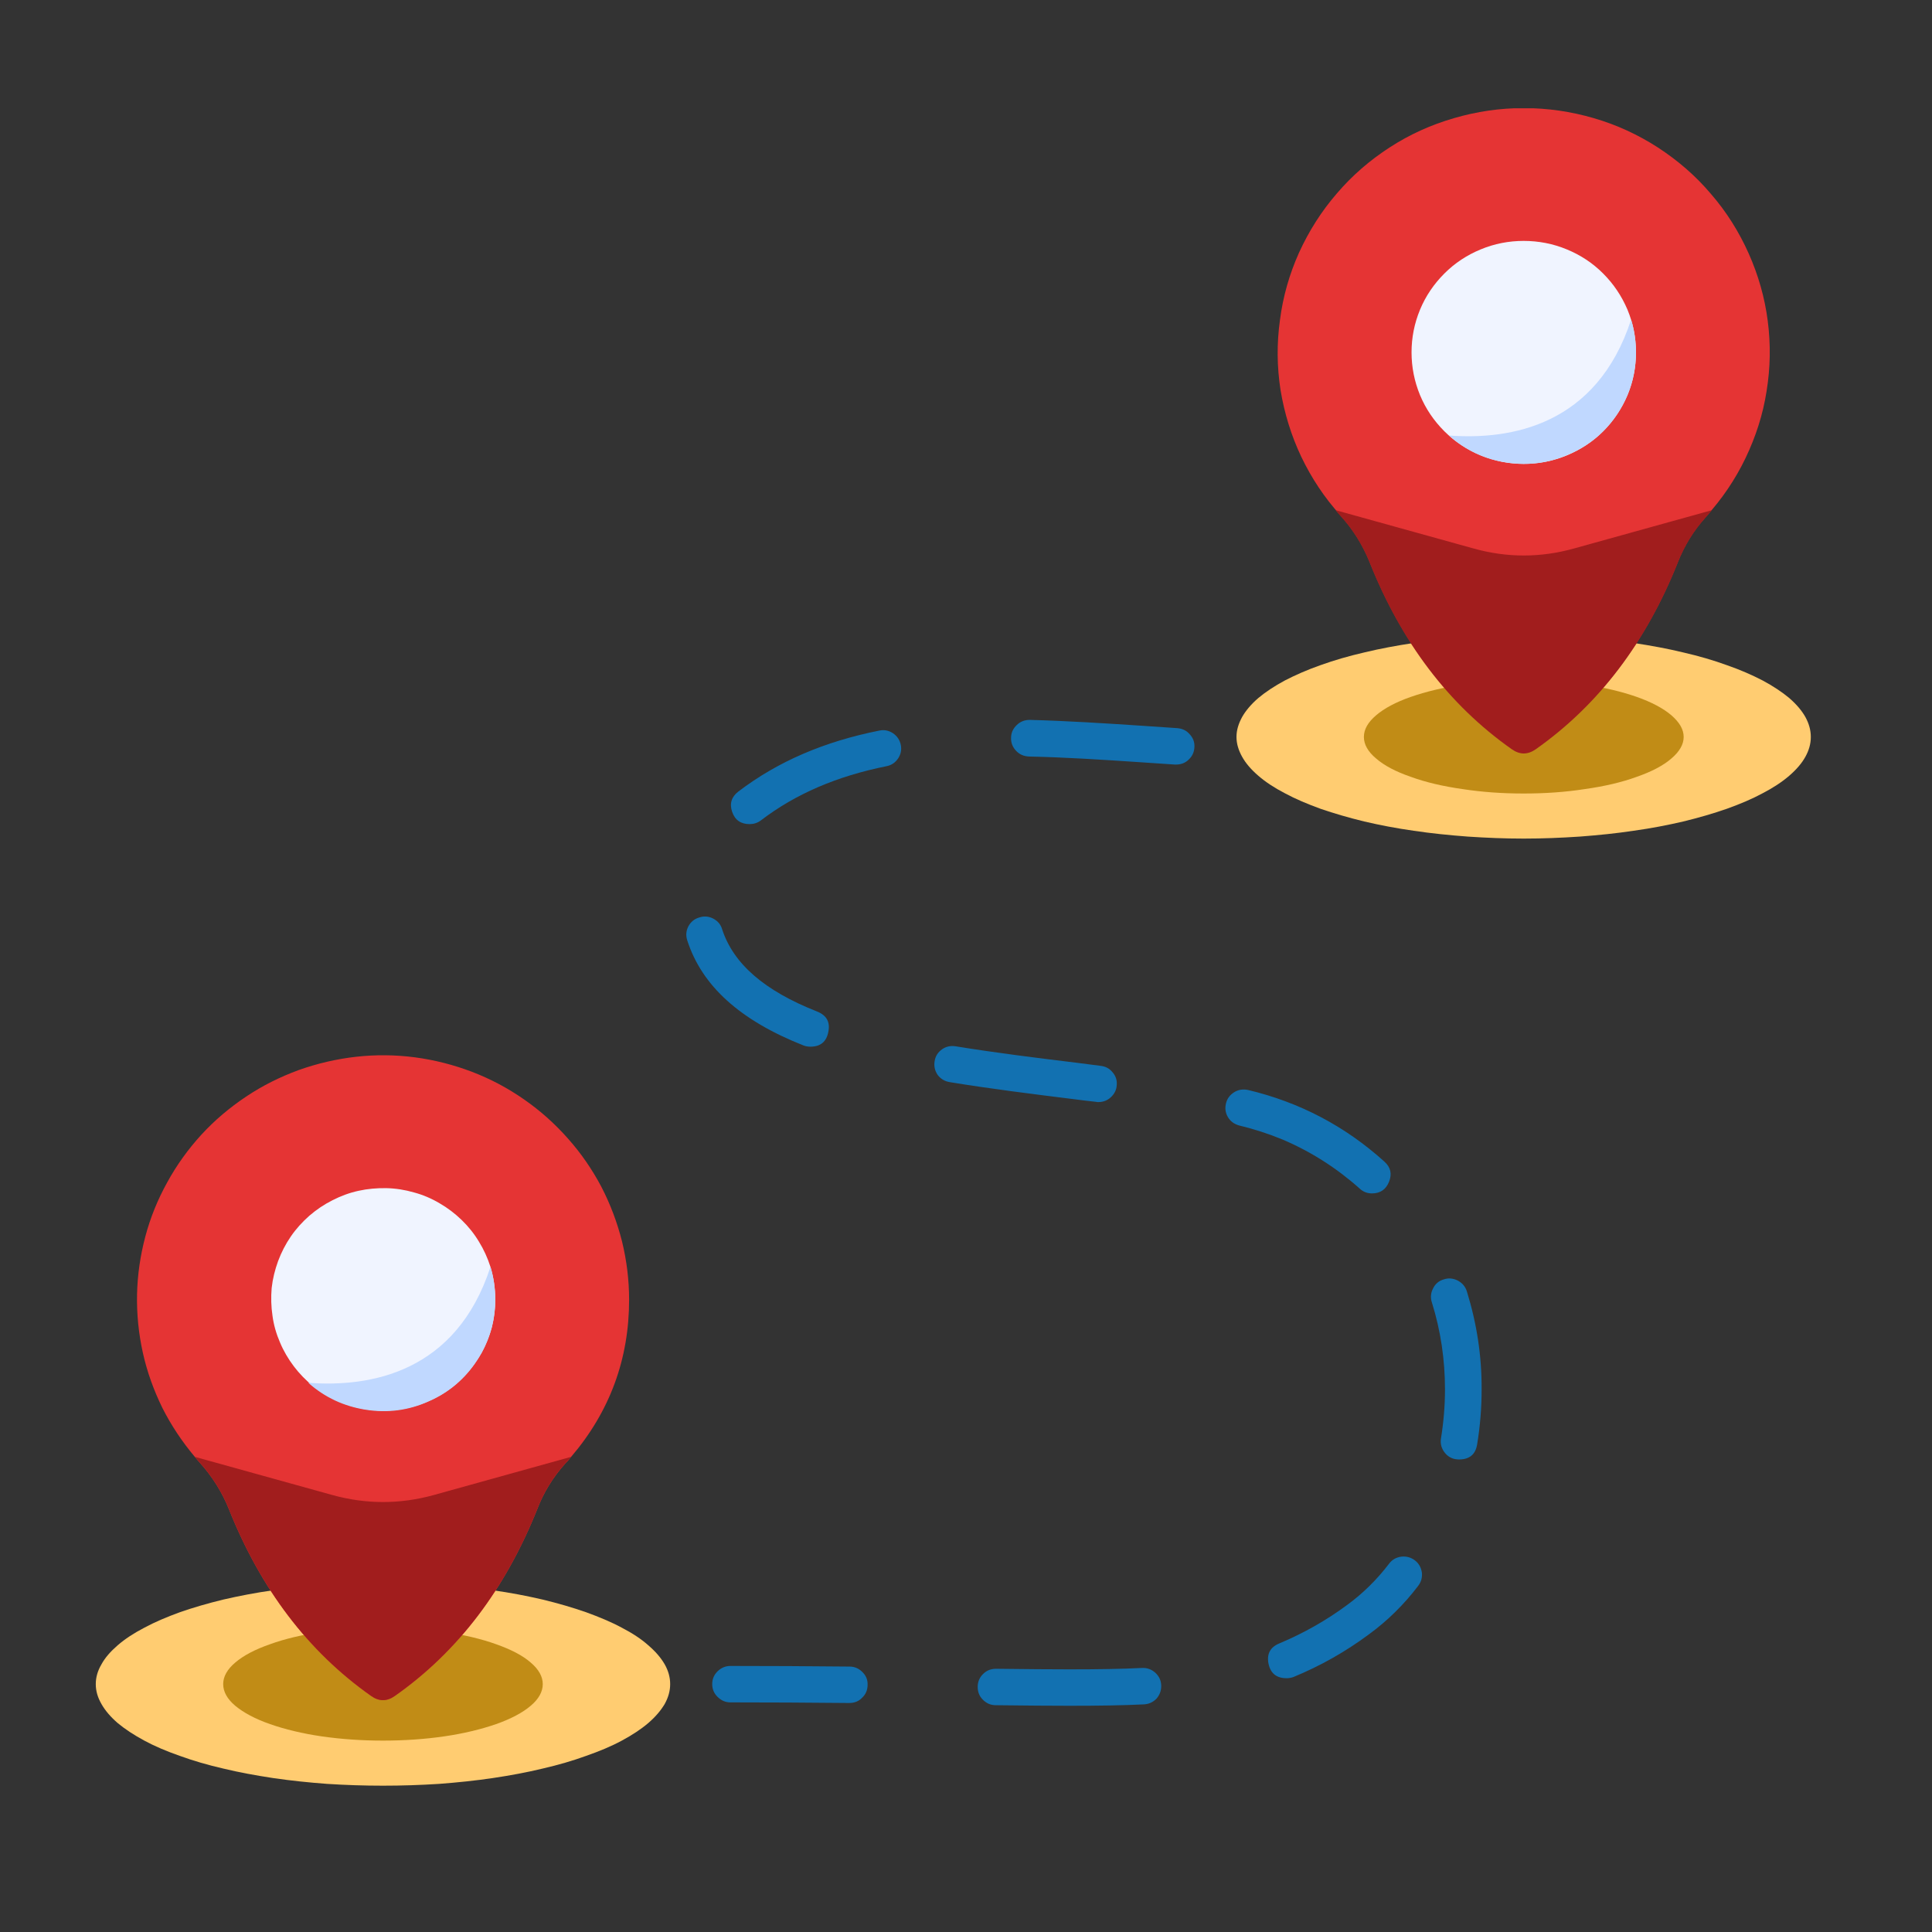 <svg xmlns="http://www.w3.org/2000/svg" xmlns:xlink="http://www.w3.org/1999/xlink" width="50" zoomAndPan="magnify" viewBox="0 0 37.5 37.5" height="50" preserveAspectRatio="xMidYMid meet" version="1.0"><rect x="0" y="0" width="37.5" height="37.5" fill="#333333" stroke="none"/><defs><clipPath id="be81e8a001"><path d="M 24 12 L 35.156 12 L 35.156 17 L 24 17 Z M 24 12 " clip-rule="nonzero"/></clipPath><clipPath id="dad1e10d11"><path d="M 24 2.102 L 35 2.102 L 35 15 L 24 15 Z M 24 2.102 " clip-rule="nonzero"/></clipPath><clipPath id="235ea6cf09"><path d="M 1.852 30 L 14 30 L 14 34.664 L 1.852 34.664 Z M 1.852 30 " clip-rule="nonzero"/></clipPath></defs><g clip-path="url(#be81e8a001)"><path fill="#ffcc71" d="M 35.148 14.305 C 35.148 14.434 35.113 14.562 35.043 14.688 C 34.973 14.816 34.867 14.938 34.727 15.059 C 34.586 15.18 34.414 15.293 34.211 15.398 C 34.008 15.508 33.777 15.605 33.516 15.699 C 33.258 15.789 32.977 15.871 32.672 15.945 C 32.367 16.016 32.047 16.078 31.707 16.125 C 31.371 16.176 31.023 16.211 30.664 16.238 C 30.305 16.262 29.941 16.277 29.574 16.277 C 29.211 16.277 28.848 16.262 28.488 16.238 C 28.129 16.211 27.781 16.176 27.441 16.125 C 27.105 16.078 26.785 16.016 26.48 15.945 C 26.176 15.871 25.895 15.789 25.633 15.699 C 25.375 15.605 25.145 15.508 24.941 15.398 C 24.738 15.293 24.566 15.18 24.426 15.059 C 24.285 14.938 24.18 14.816 24.109 14.688 C 24.039 14.562 24 14.434 24 14.305 C 24 14.172 24.039 14.047 24.109 13.918 C 24.18 13.793 24.285 13.668 24.426 13.547 C 24.566 13.43 24.738 13.316 24.941 13.207 C 25.145 13.102 25.375 13 25.633 12.91 C 25.895 12.816 26.176 12.734 26.48 12.664 C 26.785 12.59 27.105 12.531 27.441 12.48 C 27.781 12.43 28.129 12.395 28.488 12.367 C 28.848 12.344 29.211 12.332 29.574 12.332 C 29.941 12.332 30.305 12.344 30.664 12.367 C 31.023 12.395 31.371 12.43 31.707 12.48 C 32.047 12.531 32.367 12.59 32.672 12.664 C 32.977 12.734 33.258 12.816 33.516 12.91 C 33.777 13 34.008 13.102 34.211 13.207 C 34.414 13.316 34.586 13.43 34.727 13.547 C 34.867 13.668 34.973 13.793 35.043 13.918 C 35.113 14.047 35.148 14.172 35.148 14.305 Z M 35.148 14.305 " fill-opacity="1" fill-rule="nonzero"/></g><path fill="#c18c16" d="M 32.68 14.305 C 32.68 14.449 32.598 14.59 32.441 14.723 C 32.285 14.859 32.059 14.977 31.77 15.078 C 31.48 15.184 31.145 15.262 30.762 15.316 C 30.383 15.375 29.988 15.402 29.574 15.402 C 29.164 15.402 28.77 15.375 28.387 15.316 C 28.008 15.262 27.672 15.184 27.383 15.078 C 27.09 14.977 26.867 14.859 26.711 14.723 C 26.551 14.59 26.473 14.449 26.473 14.305 C 26.473 14.156 26.551 14.02 26.711 13.883 C 26.867 13.75 27.09 13.629 27.383 13.527 C 27.672 13.426 28.008 13.344 28.387 13.289 C 28.77 13.234 29.164 13.207 29.574 13.207 C 29.988 13.207 30.383 13.234 30.762 13.289 C 31.145 13.344 31.48 13.426 31.77 13.527 C 32.059 13.629 32.285 13.75 32.441 13.883 C 32.598 14.02 32.68 14.156 32.68 14.305 Z M 32.68 14.305 " fill-opacity="1" fill-rule="nonzero"/><g clip-path="url(#dad1e10d11)"><path fill="#e53434" d="M 29.574 2.098 C 29.113 2.098 28.664 2.164 28.223 2.293 C 27.777 2.422 27.363 2.609 26.977 2.859 C 26.59 3.109 26.246 3.406 25.949 3.754 C 25.648 4.102 25.406 4.484 25.215 4.902 C 25.027 5.32 24.902 5.758 24.844 6.211 C 24.781 6.664 24.785 7.117 24.855 7.57 C 24.93 8.023 25.062 8.453 25.258 8.867 C 25.457 9.281 25.707 9.66 26.016 10 C 26.262 10.27 26.449 10.574 26.586 10.91 C 27.199 12.449 28.113 13.664 29.344 14.531 C 29.5 14.641 29.652 14.641 29.809 14.531 C 31.039 13.664 31.953 12.449 32.566 10.91 C 32.695 10.582 32.875 10.289 33.113 10.027 C 33.422 9.688 33.68 9.309 33.879 8.895 C 34.078 8.48 34.219 8.047 34.289 7.594 C 34.363 7.141 34.371 6.688 34.312 6.23 C 34.254 5.777 34.129 5.34 33.941 4.918 C 33.754 4.5 33.512 4.113 33.211 3.766 C 32.914 3.414 32.57 3.117 32.18 2.863 C 31.793 2.613 31.379 2.422 30.934 2.293 C 30.492 2.164 30.039 2.098 29.574 2.098 Z M 29.574 2.098 " fill-opacity="1" fill-rule="nonzero"/></g><path fill="#a11d1d" d="M 33.23 9.902 C 33.191 9.949 33.152 9.992 33.113 10.039 C 32.875 10.301 32.695 10.594 32.566 10.922 C 31.953 12.461 31.039 13.676 29.809 14.543 C 29.652 14.652 29.5 14.652 29.344 14.543 C 28.113 13.676 27.199 12.461 26.586 10.922 C 26.449 10.582 26.262 10.281 26.016 10.012 C 25.984 9.977 25.953 9.941 25.922 9.902 L 28.598 10.645 C 29.25 10.828 29.902 10.828 30.555 10.645 Z M 33.23 9.902 " fill-opacity="1" fill-rule="nonzero"/><path fill="#f0f4ff" d="M 31.754 6.84 C 31.754 7.125 31.699 7.402 31.59 7.668 C 31.477 7.934 31.32 8.168 31.117 8.371 C 30.914 8.574 30.676 8.73 30.41 8.84 C 30.145 8.949 29.863 9.004 29.574 9.004 C 29.285 9.004 29.008 8.949 28.742 8.84 C 28.477 8.73 28.238 8.574 28.035 8.371 C 27.832 8.168 27.672 7.934 27.562 7.668 C 27.453 7.402 27.398 7.125 27.398 6.84 C 27.398 6.551 27.453 6.277 27.562 6.012 C 27.672 5.746 27.832 5.512 28.035 5.309 C 28.238 5.105 28.477 4.949 28.742 4.84 C 29.008 4.73 29.285 4.676 29.574 4.676 C 29.863 4.676 30.145 4.73 30.41 4.84 C 30.676 4.949 30.914 5.105 31.117 5.309 C 31.32 5.512 31.477 5.746 31.59 6.012 C 31.699 6.277 31.754 6.551 31.754 6.84 Z M 31.754 6.84 " fill-opacity="1" fill-rule="nonzero"/><g clip-path="url(#235ea6cf09)"><path fill="#ffcc71" d="M 13.008 32.688 C 13.008 32.82 12.973 32.945 12.902 33.074 C 12.828 33.199 12.723 33.324 12.582 33.445 C 12.445 33.562 12.273 33.676 12.07 33.785 C 11.867 33.895 11.633 33.992 11.375 34.082 C 11.117 34.176 10.836 34.258 10.531 34.328 C 10.227 34.402 9.906 34.461 9.566 34.512 C 9.23 34.562 8.879 34.598 8.523 34.625 C 8.164 34.648 7.801 34.66 7.434 34.66 C 7.066 34.66 6.707 34.648 6.348 34.625 C 5.988 34.598 5.641 34.562 5.301 34.512 C 4.965 34.461 4.641 34.402 4.336 34.328 C 4.031 34.258 3.75 34.176 3.492 34.082 C 3.234 33.992 3.004 33.895 2.801 33.785 C 2.598 33.676 2.426 33.562 2.285 33.445 C 2.145 33.324 2.039 33.199 1.969 33.074 C 1.895 32.945 1.859 32.82 1.859 32.688 C 1.859 32.559 1.895 32.43 1.969 32.305 C 2.039 32.176 2.145 32.055 2.285 31.934 C 2.426 31.812 2.598 31.699 2.801 31.594 C 3.004 31.484 3.234 31.387 3.492 31.293 C 3.75 31.203 4.031 31.121 4.336 31.047 C 4.641 30.977 4.965 30.914 5.301 30.867 C 5.641 30.816 5.988 30.781 6.348 30.754 C 6.707 30.73 7.066 30.715 7.434 30.715 C 7.801 30.715 8.164 30.73 8.523 30.754 C 8.879 30.781 9.23 30.816 9.566 30.867 C 9.906 30.914 10.227 30.977 10.531 31.047 C 10.836 31.121 11.117 31.203 11.375 31.293 C 11.633 31.387 11.867 31.484 12.07 31.594 C 12.273 31.699 12.445 31.812 12.582 31.934 C 12.723 32.055 12.828 32.176 12.902 32.305 C 12.973 32.43 13.008 32.559 13.008 32.688 Z M 13.008 32.688 " fill-opacity="1" fill-rule="nonzero"/></g><path fill="#c18c16" d="M 10.535 32.688 C 10.535 32.836 10.457 32.977 10.301 33.109 C 10.145 33.242 9.918 33.363 9.629 33.465 C 9.336 33.566 9 33.648 8.621 33.703 C 8.242 33.758 7.844 33.785 7.434 33.785 C 7.023 33.785 6.629 33.758 6.246 33.703 C 5.867 33.648 5.531 33.566 5.242 33.465 C 4.949 33.363 4.727 33.242 4.566 33.109 C 4.41 32.977 4.332 32.836 4.332 32.688 C 4.332 32.543 4.41 32.402 4.566 32.27 C 4.727 32.133 4.949 32.016 5.242 31.914 C 5.531 31.809 5.867 31.73 6.246 31.676 C 6.629 31.617 7.023 31.59 7.434 31.59 C 7.844 31.59 8.242 31.617 8.621 31.676 C 9 31.73 9.336 31.809 9.629 31.914 C 9.918 32.016 10.145 32.133 10.301 32.27 C 10.457 32.402 10.535 32.543 10.535 32.688 Z M 10.535 32.688 " fill-opacity="1" fill-rule="nonzero"/><path fill="#e53434" d="M 12.211 25.227 C 12.211 26.379 11.836 27.398 11.086 28.277 C 11.051 28.324 11.012 28.367 10.969 28.41 C 10.734 28.672 10.551 28.969 10.426 29.297 C 9.809 30.836 8.898 32.051 7.664 32.918 C 7.512 33.027 7.355 33.027 7.203 32.918 C 5.973 32.051 5.059 30.836 4.445 29.297 C 4.309 28.957 4.117 28.656 3.875 28.387 C 3.844 28.352 3.812 28.316 3.781 28.277 C 3.535 27.984 3.324 27.668 3.152 27.328 C 2.984 26.984 2.855 26.629 2.773 26.258 C 2.691 25.887 2.652 25.508 2.66 25.125 C 2.668 24.746 2.723 24.371 2.82 24.004 C 2.918 23.633 3.062 23.281 3.246 22.949 C 3.43 22.613 3.652 22.305 3.91 22.023 C 4.168 21.742 4.461 21.496 4.777 21.285 C 5.098 21.07 5.438 20.902 5.797 20.77 C 6.16 20.641 6.531 20.555 6.91 20.512 C 7.293 20.469 7.676 20.473 8.055 20.523 C 8.438 20.574 8.805 20.668 9.164 20.805 C 9.52 20.941 9.859 21.121 10.172 21.34 C 10.488 21.559 10.77 21.812 11.023 22.098 C 11.277 22.383 11.492 22.695 11.672 23.035 C 11.848 23.375 11.98 23.727 12.074 24.098 C 12.164 24.469 12.211 24.844 12.211 25.227 Z M 12.211 25.227 " fill-opacity="1" fill-rule="nonzero"/><path fill="#f0f4ff" d="M 9.613 25.227 C 9.613 25.406 9.59 25.582 9.547 25.758 C 9.5 25.934 9.434 26.098 9.348 26.258 C 9.258 26.414 9.152 26.562 9.031 26.691 C 8.906 26.824 8.77 26.941 8.613 27.039 C 8.461 27.137 8.301 27.211 8.129 27.27 C 7.953 27.328 7.777 27.363 7.598 27.375 C 7.414 27.387 7.234 27.379 7.055 27.348 C 6.879 27.316 6.707 27.262 6.539 27.188 C 6.375 27.113 6.223 27.02 6.078 26.906 C 5.938 26.793 5.812 26.664 5.703 26.52 C 5.594 26.375 5.504 26.223 5.434 26.055 C 5.363 25.891 5.312 25.715 5.289 25.539 C 5.262 25.359 5.258 25.18 5.273 25 C 5.293 24.82 5.336 24.648 5.398 24.477 C 5.461 24.309 5.543 24.148 5.645 24 C 5.746 23.852 5.867 23.719 6.004 23.598 C 6.141 23.48 6.289 23.379 6.453 23.297 C 6.613 23.215 6.781 23.152 6.961 23.113 C 7.137 23.074 7.316 23.059 7.5 23.062 C 7.68 23.066 7.859 23.094 8.035 23.145 C 8.207 23.191 8.375 23.262 8.531 23.355 C 8.688 23.445 8.832 23.555 8.961 23.68 C 9.09 23.805 9.203 23.945 9.297 24.102 C 9.391 24.254 9.465 24.418 9.52 24.59 C 9.582 24.797 9.613 25.008 9.613 25.227 Z M 9.613 25.227 " fill-opacity="1" fill-rule="nonzero"/><path fill="#1271b1" d="M 20.758 33.109 L 20.75 33.109 C 20.371 33.109 19.93 33.105 19.328 33.098 C 19.23 33.098 19.148 33.062 19.078 32.992 C 19.008 32.922 18.977 32.84 18.977 32.742 C 18.977 32.645 19.012 32.559 19.082 32.492 C 19.152 32.422 19.234 32.391 19.336 32.391 L 19.34 32.391 C 19.938 32.398 20.375 32.402 20.75 32.402 L 20.758 32.402 C 21.32 32.402 21.77 32.395 22.168 32.375 C 22.266 32.371 22.352 32.402 22.426 32.469 C 22.496 32.535 22.535 32.613 22.539 32.711 C 22.543 32.809 22.512 32.895 22.449 32.969 C 22.383 33.039 22.297 33.078 22.199 33.082 C 21.789 33.102 21.332 33.109 20.758 33.109 Z M 16.484 33.055 L 16.48 33.055 C 15.676 33.047 14.922 33.043 14.18 33.043 C 14.082 33.043 14 33.008 13.93 32.938 C 13.859 32.871 13.824 32.785 13.824 32.688 C 13.824 32.59 13.859 32.508 13.93 32.438 C 14 32.371 14.082 32.336 14.18 32.336 C 14.926 32.336 15.68 32.34 16.488 32.348 C 16.586 32.348 16.668 32.383 16.738 32.453 C 16.809 32.523 16.844 32.605 16.84 32.703 C 16.84 32.801 16.805 32.887 16.734 32.953 C 16.668 33.023 16.582 33.055 16.484 33.055 Z M 24.973 32.574 C 24.777 32.574 24.66 32.48 24.621 32.289 C 24.586 32.098 24.656 31.969 24.84 31.895 C 25.305 31.699 25.742 31.453 26.148 31.152 C 26.457 30.926 26.73 30.656 26.961 30.352 C 27.02 30.273 27.098 30.23 27.195 30.215 C 27.293 30.203 27.383 30.227 27.461 30.285 C 27.539 30.344 27.582 30.422 27.598 30.52 C 27.609 30.617 27.586 30.703 27.527 30.781 C 27.254 31.141 26.934 31.457 26.57 31.723 C 26.117 32.059 25.629 32.336 25.105 32.551 C 25.062 32.566 25.02 32.574 24.973 32.574 Z M 28.32 28.328 C 28.211 28.328 28.121 28.289 28.051 28.207 C 27.98 28.121 27.953 28.027 27.969 27.922 C 28.02 27.605 28.047 27.289 28.047 26.969 C 28.047 26.395 27.965 25.832 27.793 25.281 C 27.762 25.188 27.77 25.094 27.816 25.008 C 27.859 24.918 27.93 24.859 28.027 24.832 C 28.121 24.801 28.211 24.812 28.301 24.859 C 28.387 24.906 28.445 24.977 28.473 25.07 C 28.664 25.688 28.762 26.32 28.758 26.969 C 28.758 27.324 28.73 27.68 28.672 28.031 C 28.641 28.23 28.523 28.328 28.32 28.328 Z M 26.629 23.164 C 26.539 23.164 26.457 23.133 26.391 23.07 C 25.945 22.672 25.445 22.352 24.891 22.117 C 24.617 22.004 24.336 21.914 24.047 21.844 C 23.953 21.816 23.883 21.766 23.832 21.68 C 23.785 21.598 23.773 21.508 23.797 21.414 C 23.82 21.32 23.875 21.25 23.957 21.199 C 24.039 21.148 24.129 21.137 24.223 21.156 C 25.227 21.395 26.109 21.859 26.871 22.547 C 26.992 22.656 27.023 22.785 26.961 22.938 C 26.902 23.086 26.793 23.164 26.629 23.164 Z M 21.32 21.391 C 21.305 21.391 21.289 21.391 21.277 21.387 C 21.125 21.371 20.973 21.352 20.82 21.332 C 20.035 21.234 19.219 21.133 18.434 21.004 C 18.336 20.988 18.258 20.941 18.199 20.863 C 18.145 20.781 18.125 20.695 18.141 20.598 C 18.156 20.5 18.203 20.426 18.285 20.367 C 18.363 20.312 18.453 20.293 18.551 20.309 C 19.32 20.434 20.129 20.535 20.906 20.629 C 21.062 20.648 21.215 20.668 21.363 20.688 C 21.457 20.699 21.535 20.738 21.594 20.812 C 21.656 20.883 21.684 20.965 21.676 21.059 C 21.672 21.152 21.633 21.23 21.562 21.297 C 21.496 21.359 21.414 21.391 21.32 21.391 Z M 15.73 20.316 C 15.684 20.316 15.641 20.309 15.598 20.293 C 14.363 19.805 13.625 19.137 13.34 18.254 C 13.309 18.16 13.316 18.07 13.359 17.984 C 13.406 17.895 13.477 17.836 13.57 17.809 C 13.664 17.777 13.754 17.785 13.84 17.828 C 13.93 17.875 13.988 17.941 14.016 18.035 C 14.234 18.707 14.836 19.23 15.859 19.633 C 16.043 19.707 16.117 19.836 16.078 20.027 C 16.043 20.219 15.926 20.316 15.73 20.316 Z M 14.551 15.996 C 14.379 15.996 14.266 15.918 14.211 15.758 C 14.156 15.598 14.199 15.465 14.332 15.363 C 15.098 14.781 15.992 14.395 17.07 14.18 C 17.168 14.16 17.254 14.18 17.336 14.234 C 17.414 14.289 17.465 14.363 17.484 14.457 C 17.504 14.551 17.484 14.641 17.434 14.719 C 17.379 14.801 17.305 14.852 17.211 14.871 C 16.242 15.066 15.441 15.41 14.766 15.926 C 14.703 15.973 14.629 15.996 14.551 15.996 Z M 22.828 14.84 C 22.82 14.84 22.812 14.84 22.805 14.84 C 22.574 14.824 22.34 14.809 22.105 14.793 C 21.402 14.746 20.68 14.699 19.973 14.684 C 19.875 14.68 19.789 14.645 19.723 14.574 C 19.656 14.504 19.621 14.418 19.625 14.32 C 19.625 14.223 19.664 14.141 19.734 14.074 C 19.805 14.004 19.891 13.973 19.988 13.973 C 20.711 13.992 21.445 14.039 22.152 14.086 C 22.387 14.102 22.617 14.117 22.848 14.133 C 22.945 14.141 23.027 14.176 23.09 14.25 C 23.156 14.32 23.188 14.402 23.184 14.496 C 23.18 14.594 23.145 14.676 23.074 14.742 C 23.008 14.809 22.922 14.84 22.828 14.84 Z M 22.828 14.84 " fill-opacity="1" fill-rule="nonzero"/><path fill="#a11d1d" d="M 11.086 28.277 C 11.051 28.324 11.012 28.367 10.969 28.41 C 10.734 28.672 10.551 28.969 10.426 29.297 C 9.809 30.836 8.898 32.051 7.664 32.918 C 7.512 33.027 7.355 33.027 7.203 32.918 C 5.973 32.051 5.059 30.836 4.445 29.297 C 4.309 28.957 4.117 28.656 3.875 28.387 C 3.844 28.352 3.812 28.316 3.781 28.277 L 6.457 29.02 C 7.109 29.199 7.762 29.199 8.414 29.02 Z M 11.086 28.277 " fill-opacity="1" fill-rule="nonzero"/><path fill="#c0d8ff" d="M 9.613 25.227 C 9.613 25.652 9.496 26.043 9.262 26.402 C 9.031 26.758 8.719 27.027 8.324 27.199 C 7.934 27.375 7.527 27.43 7.102 27.363 C 6.676 27.297 6.305 27.125 5.984 26.84 C 7.184 26.93 8.852 26.645 9.52 24.59 C 9.582 24.797 9.613 25.008 9.613 25.227 Z M 9.613 25.227 " fill-opacity="1" fill-rule="nonzero"/><path fill="#c0d8ff" d="M 31.754 6.84 C 31.754 7.266 31.637 7.656 31.406 8.016 C 31.172 8.375 30.859 8.641 30.465 8.812 C 30.074 8.988 29.668 9.043 29.242 8.977 C 28.816 8.914 28.445 8.738 28.125 8.453 C 29.324 8.543 30.992 8.258 31.66 6.203 C 31.723 6.41 31.754 6.625 31.754 6.84 Z M 31.754 6.84 " fill-opacity="1" fill-rule="nonzero"/></svg>